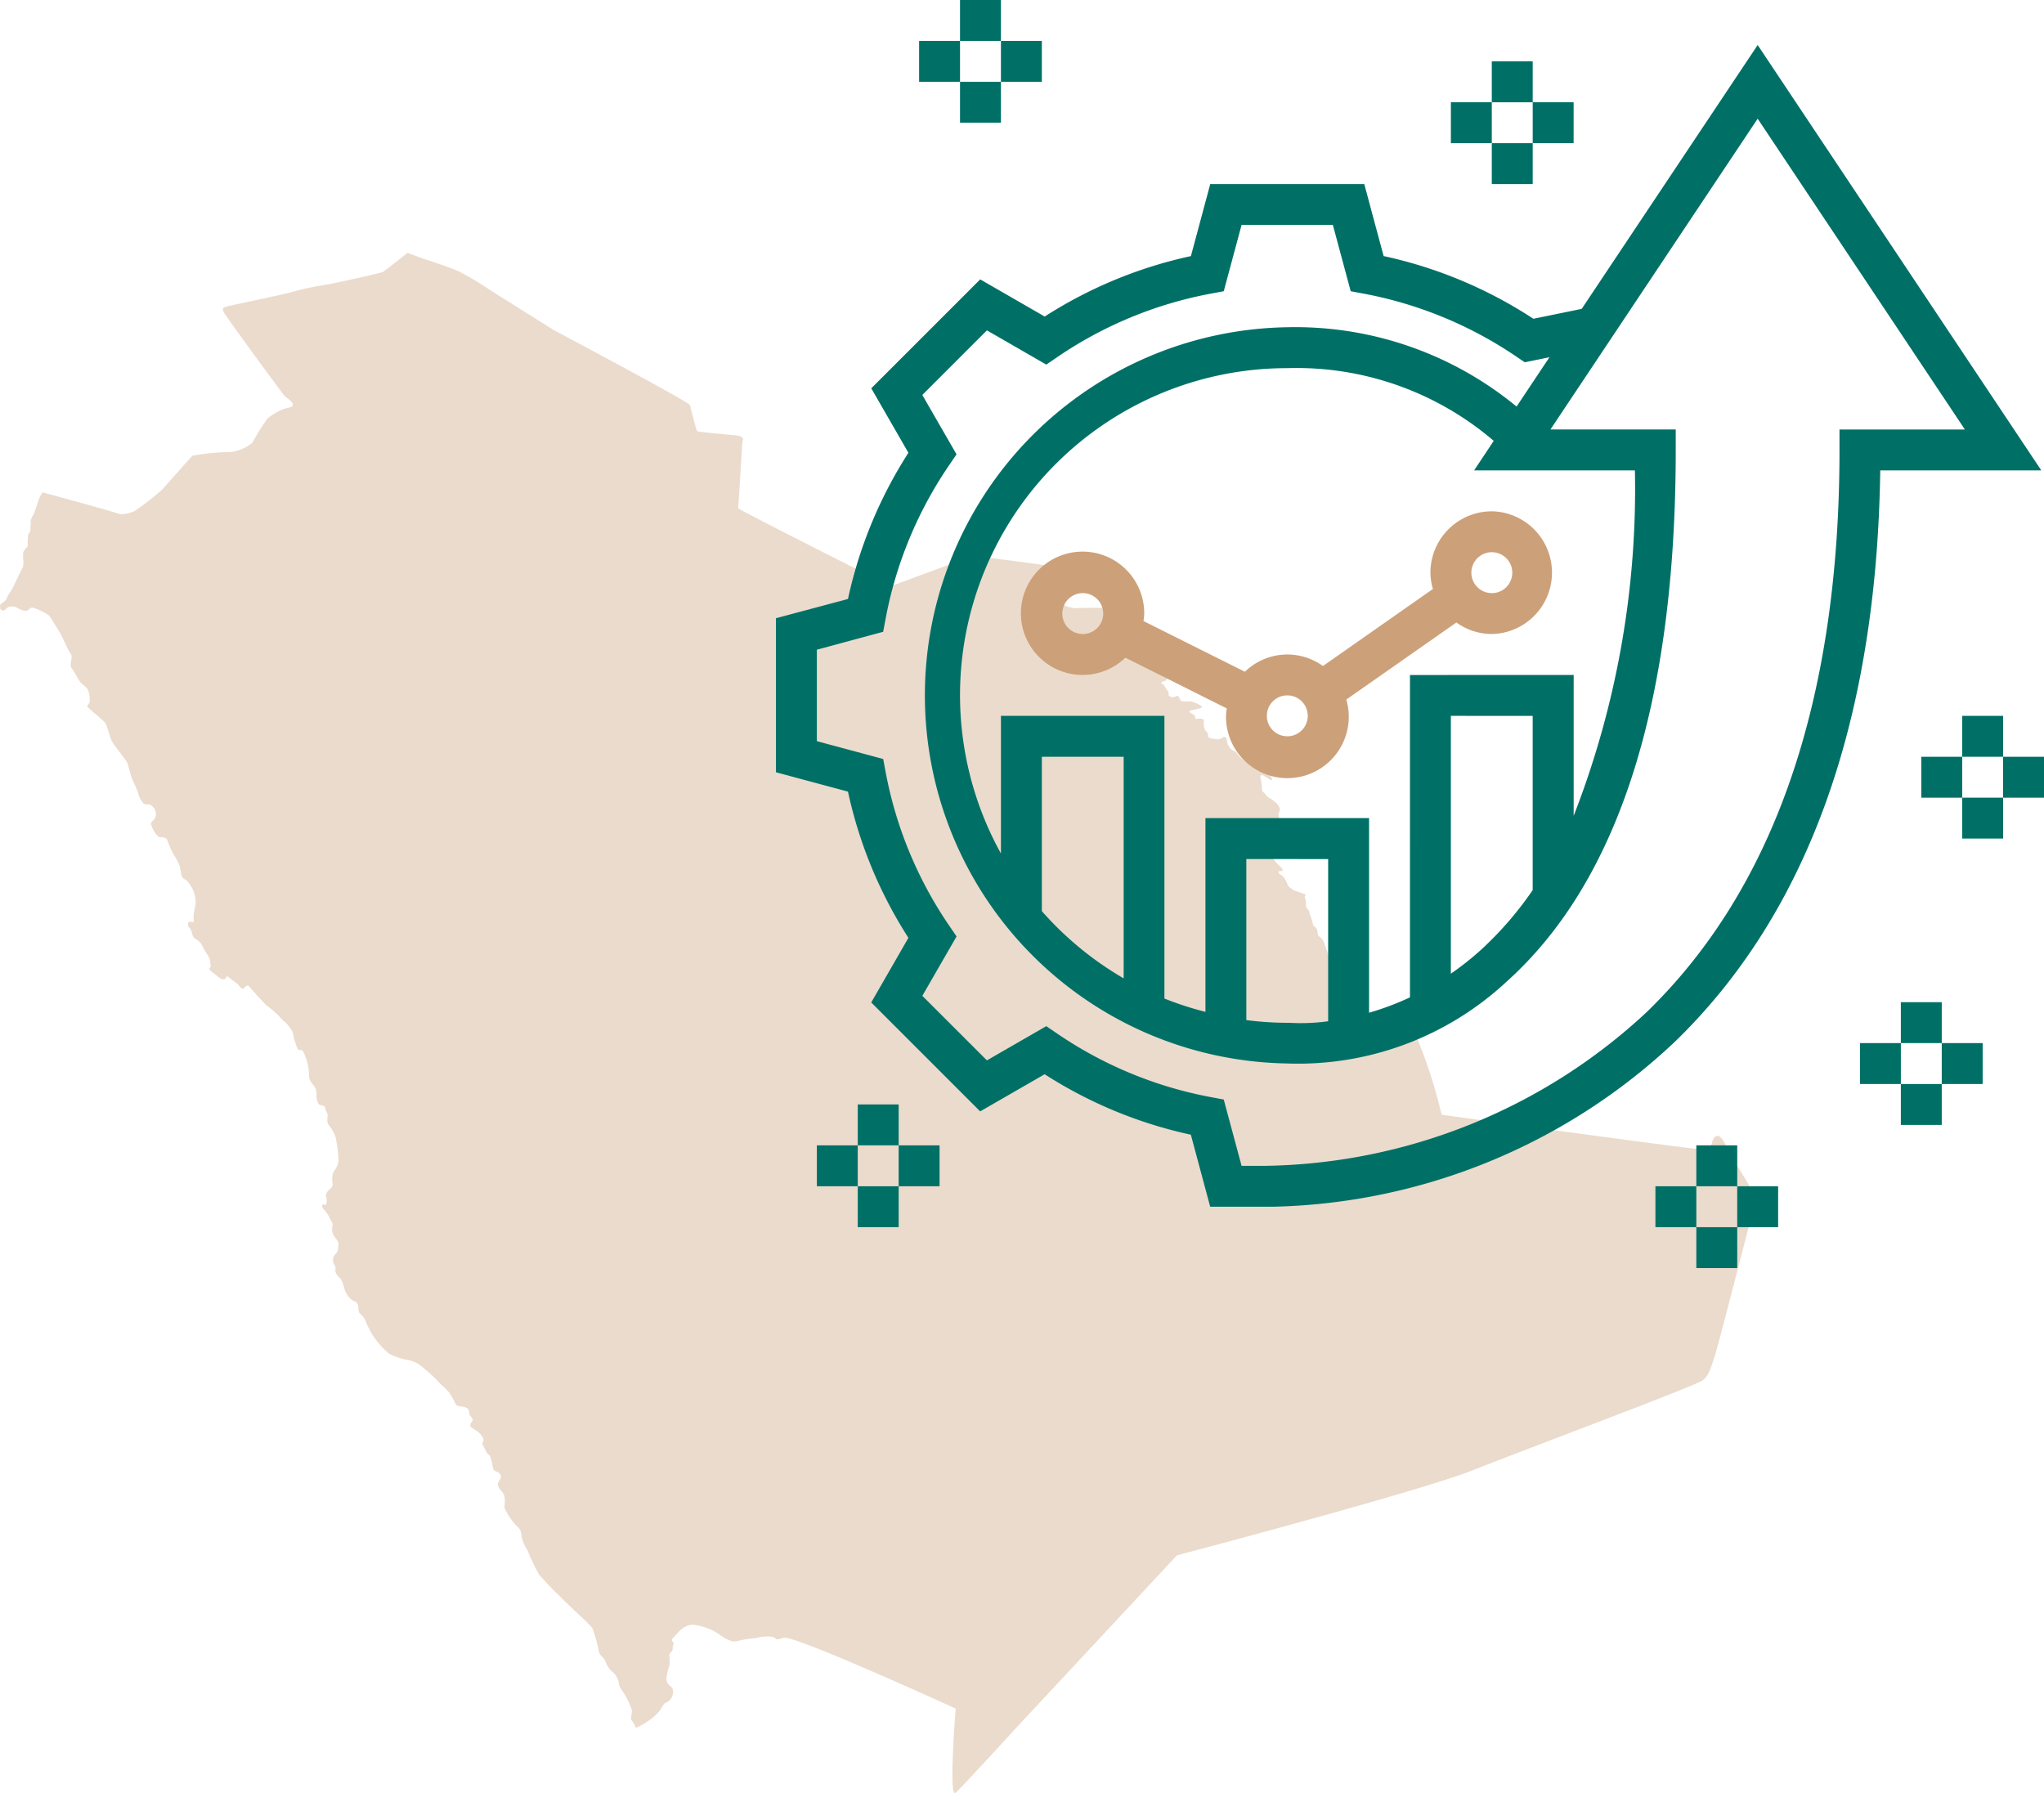 <svg xmlns="http://www.w3.org/2000/svg" width="75.241" height="66" viewBox="0 0 75.241 66">
  <g id="st-goal-new-2" transform="translate(-931.281 -3512)">
    <path id="Path_59223" data-name="Path 59223" d="M962.238,386.285a1.393,1.393,0,0,0-.153.29c-.017.085-.171.511-.171.511a1.025,1.025,0,0,0-.119.239.688.688,0,0,1,0,.187.549.549,0,0,0,0,.17l-.1.188s.017.017,0,.119a1.33,1.33,0,0,0,0,.273,1.436,1.436,0,0,0-.17.221,1.414,1.414,0,0,0,0,.273.963.963,0,0,1-.008.273c-.026.034-.359.733-.359.733a2.569,2.569,0,0,1-.145.238.853.853,0,0,0-.1.2c-.026.06-.1.1-.119.128s-.128.06-.119.136-.026.128.077.162.128-.077.247-.128a.424.424,0,0,1,.332.051c.068.034.23.132.341.083s.1-.151.273-.083a2.21,2.21,0,0,1,.537.273c.051.068.434.681.477.784s.23.486.264.545.077.094.085.17-.085.332,0,.435.255.443.341.537.23.162.273.3a1.04,1.04,0,0,1,.051.4c-.017.077-.1.128-.085.179s.588.494.665.613.162.537.247.682.485.639.545.758.136.494.2.639a4.642,4.642,0,0,1,.2.46.932.932,0,0,0,.213.417c.094.068.213-.034.358.136a.367.367,0,0,1,.043.426c-.043.085-.179.085-.111.264s.2.375.281.4.239,0,.29.094a3.718,3.718,0,0,0,.239.554,1.677,1.677,0,0,1,.222.417c.051.136.043.366.119.443s.136.043.272.264a1.1,1.1,0,0,1,.2.69c-.034.2-.068.358-.076.4s.017.222,0,.264-.171-.068-.2.06.06.145.111.256.023.221.177.324a.552.552,0,0,1,.257.29c.068.145.179.29.213.358a.5.5,0,0,1,.06.221c0,.077.034.1,0,.162s-.085.068.094.2.281.221.281.221.145.051.179,0,.043-.128.136-.043.281.2.349.281.136.179.2.111.128-.145.2-.051.486.545.613.673a4.322,4.322,0,0,1,.477.409c.111.153.213.179.392.409s.128.375.179.486.085.332.162.349.119-.077.23.23a1.779,1.779,0,0,1,.136.682.517.517,0,0,0,.17.383.524.524,0,0,1,.111.375.556.556,0,0,0,.085.332c.051.043.213.034.222.1a1.061,1.061,0,0,0,.094.247c.025.051,0,.026,0,.153s-.026.162.068.29a1.309,1.309,0,0,1,.23.409,5.968,5.968,0,0,1,.111.826.6.6,0,0,1-.085.307c-.077.145-.128.145-.145.341s.051.3-.026.383-.247.2-.2.349.017.349-.077.29-.1.1,0,.179a1.414,1.414,0,0,1,.247.392.277.277,0,0,1,.051.273.441.441,0,0,0,.077.315c.06.1.172.187.154.349s.008.179-.12.324a.311.311,0,0,0-.017.4c.068.1,0,.136.034.255s.153.179.222.307.1.341.145.417a.769.769,0,0,0,.213.281c.111.077.222.077.247.222s-.009.239.094.315a.609.609,0,0,1,.188.264,3.041,3.041,0,0,0,.307.588,3.132,3.132,0,0,0,.545.6,2.459,2.459,0,0,0,.63.222,1.1,1.1,0,0,1,.511.2,6.131,6.131,0,0,1,.707.639c.111.119.264.247.358.358a2.784,2.784,0,0,1,.239.418c.043.077.085.094.23.111s.255.068.272.162.009.153.06.2.1.111.068.162-.094.111-.077.187.23.17.315.247.187.221.171.29-.09.077,0,.221.083.221.194.3.128.52.187.571.272.1.255.247-.153.2-.094.349.162.187.222.349a1.18,1.18,0,0,1,0,.426,2.317,2.317,0,0,0,.452.682.468.468,0,0,1,.179.358,1.382,1.382,0,0,0,.221.537,7.239,7.239,0,0,0,.426.895,9.876,9.876,0,0,0,.75.784c.153.17.681.656.766.741a4.48,4.48,0,0,1,.452.452,6.271,6.271,0,0,1,.239.877c.077.2.162.162.239.349a.942.942,0,0,0,.256.383.676.676,0,0,1,.23.366.518.518,0,0,0,.111.3,2.687,2.687,0,0,1,.375.75c.009.17-.077.307,0,.383a.929.929,0,0,1,.145.256,1.76,1.76,0,0,0,.426-.23,1.793,1.793,0,0,0,.46-.409c.136-.187.1-.238.273-.307a.431.431,0,0,0,.187-.511c-.085-.119-.272-.136-.2-.494s.1-.307.1-.511-.051-.221.051-.324.027-.119.082-.273-.157-.1,0-.256.429-.562.838-.46a2.137,2.137,0,0,1,.835.324c.238.17.46.324.716.256a3.2,3.2,0,0,1,.63-.1,1.56,1.56,0,0,1,.63-.051c.221.068.034.153.409.034s6.338,2.607,6.338,2.607-.273,3.356,0,3.1,2.317-2.488,2.317-2.488l5.827-6.253s8.928-2.351,10.9-3.135,8.179-3.1,8.451-3.305.341-.613.443-.886,1.534-5.861,1.534-5.861l-1.056-1.738s-.2-.579-.409-.511-.136.477-.341.511-9.78-1.295-9.78-1.295a18.192,18.192,0,0,0-1.022-3.1,1.135,1.135,0,0,0-.307-.051,3.072,3.072,0,0,1-.809-.128,4.716,4.716,0,0,1-.545-.341c-.2-.145-.2-.094-.3-.213s-.324-.247-.409-.443a2.865,2.865,0,0,1-.153-.75c-.008-.162-.034-.042.026-.29l-.443-.451a.111.111,0,0,1-.162-.034,1.821,1.821,0,0,1-.128-.324c-.043-.119-.026-.068-.068-.188a.42.42,0,0,0-.094-.17c-.068-.1-.128-.043-.145-.179s-.026-.17-.077-.23-.077,0-.12-.2-.111-.29-.111-.358-.128-.153-.128-.247a.546.546,0,0,0-.034-.273c-.051-.128.136-.1-.085-.179s-.366-.111-.4-.162-.094-.009-.171-.2a.656.656,0,0,0-.247-.332c-.068-.034-.088-.062-.065-.108s.156.02.15-.051-.23-.256-.278-.321a.336.336,0,0,1-.085-.19,1.137,1.137,0,0,0-.028-.349c-.031-.062-.065-.048-.131-.094s-.1-.031-.133-.139-.091-.156-.094-.224a.365.365,0,0,1,.074-.221c.04-.034.04-.105.122,0s.1.2.2.236.122.065.148-.043.06-.31.077-.454-.051-.2-.017-.3.06-.136.025-.2a.478.478,0,0,0-.153-.2c-.085-.06-.068-.077-.179-.136a.447.447,0,0,1-.2-.179c-.009-.034-.111-.051-.111-.162a2.4,2.4,0,0,0-.043-.366c-.009-.026-.034-.094-.009-.119s.017-.085.17.017.273.187.247.085-.017-.06-.136-.187-.017-.051-.179-.179-.085-.136-.221-.17-.255,0-.366-.06a1.185,1.185,0,0,1-.375-.332c-.051-.1-.256-.136-.29-.239s-.051-.034-.077-.17,0-.145-.077-.2-.119.1-.315.077-.324-.034-.315-.145-.085-.136-.111-.2a.608.608,0,0,1-.051-.23c0-.094.043-.153-.085-.179s-.187.034-.222-.017.026-.068-.034-.111a1.1,1.1,0,0,0-.128-.077s-.136-.077.034-.111.443-.085.358-.145a1.072,1.072,0,0,0-.417-.179c-.111,0-.341.009-.358-.034s-.068-.17-.119-.17-.077.051-.162.051-.17-.051-.162-.1a.124.124,0,0,0-.026-.128,1.365,1.365,0,0,1-.145-.23c0-.026-.128-.017-.085-.085s.162-.026.2-.128a.263.263,0,0,0-.111-.307c-.111-.085-.213-.136-.213-.187s.136-.017.026-.179-.179-.1-.264-.145a.446.446,0,0,1-.2-.256.491.491,0,0,1-.017-.085.33.33,0,0,1,.009-.136c.009-.043.06-.06-.026-.119s-.1-.077-.145-.1-.026-.077-.085-.213-.119-.17-.094-.221.077-.043.034-.128-.051.034-.043-.085.128-.153-.043-.239-.171-.043-.255-.145a11.628,11.628,0,0,0-1.908-.062c-.159,0-.648-.079-.648-.409a1.917,1.917,0,0,0-.182-.806c-.1-.239-.08-.318-.318-.363s-2.647-.352-2.647-.352l-3.044,1.124s-5.623-2.828-5.611-2.874.148-2.4.159-2.453.1-.193-.239-.227-1.4-.125-1.431-.159-.239-.841-.261-.954-5.009-2.76-5.009-2.76-2.34-1.465-2.4-1.511a11.456,11.456,0,0,0-1.09-.647c-.318-.148-1.09-.4-1.261-.454s-.636-.238-.636-.238-.795.636-.9.7-2.011.466-2.045.466a11.876,11.876,0,0,0-1.249.261c-.42.125-2.34.511-2.431.545s-.25.023-.136.227,2.192,3.044,2.249,3.09.466.3.193.4a1.786,1.786,0,0,0-.841.42,7.692,7.692,0,0,0-.557.886,1.525,1.525,0,0,1-.8.341,8.538,8.538,0,0,0-1.408.136c-.08.091-.954,1.068-1.113,1.25a10.551,10.551,0,0,1-.988.772,1.112,1.112,0,0,1-.579.125C964.976,387.024,962.238,386.285,962.238,386.285Z" transform="translate(-29.389 3143.84)" fill="#cca079" opacity="0.38"/>
    <g id="growth" transform="translate(959.844 3512)">
      <path id="Path_59308" data-name="Path 59308" d="M41.65,18.859h5.929L37.138,3.2,30.66,12.913l-1.778.364a16.343,16.343,0,0,0-5.513-2.308l-.712-2.65H16.987l-.712,2.651a16.349,16.349,0,0,0-5.382,2.225L8.519,11.827l-4.01,4.01L5.876,18.21a16.356,16.356,0,0,0-2.225,5.382L1,24.3v5.671l2.651.712a16.349,16.349,0,0,0,2.225,5.382L4.508,38.444l4.01,4.01,2.373-1.367a16.356,16.356,0,0,0,5.382,2.225l.712,2.652h2.057c.028,0,.107,0,.232,0a22.262,22.262,0,0,0,14.8-6.058C38.973,35.175,41.519,28.1,41.65,18.859Zm-22.581,25.6h-.928l-.657-2.442-.465-.087a14.876,14.876,0,0,1-5.676-2.347l-.391-.267-2.186,1.26L6.389,38.2l1.26-2.186-.267-.391a14.869,14.869,0,0,1-2.347-5.676l-.087-.465-2.442-.657V25.459L4.947,24.8l.087-.465a14.876,14.876,0,0,1,2.347-5.676l.267-.391-1.26-2.186,2.378-2.378,2.186,1.26.391-.267a14.869,14.869,0,0,1,5.676-2.347l.465-.087.657-2.442H21.5l.657,2.442.465.087A14.876,14.876,0,0,1,28.3,14.7l.264.179.909-.186-1.21,1.816a12.8,12.8,0,0,0-8.442-2.92,13.552,13.552,0,0,0-.037,27.1,11.263,11.263,0,0,0,8.1-3c4.139-3.706,6.238-10.294,6.238-19.584v-.753H29.51L37.138,5.912l7.628,11.442H40.15v.753c0,9.172-2.391,16.136-7.106,20.7A21.048,21.048,0,0,1,19.069,44.457Zm5.27-18.069V38.256a10.2,10.2,0,0,1-1.506.566V31.658H16.81V38.79A12,12,0,0,1,15.3,38.3V27.894H9.282V32.96a12.036,12.036,0,0,1,10.54-17.865,11.154,11.154,0,0,1,7.6,2.676L26.7,18.859h5.919a33.121,33.121,0,0,1-2.254,12.714V26.388Zm4.517,1.506v6.413a12.726,12.726,0,0,1-1.944,2.235,10.686,10.686,0,0,1-1.068.84V27.894Zm-7.529,5.27v5.97a7.3,7.3,0,0,1-1.423.057l-.083,0a11.973,11.973,0,0,1-1.506-.1V33.164ZM13.8,29.4v8.157a12.116,12.116,0,0,1-3.012-2.475V29.4Z" transform="translate(-1 -1.543)" fill="#007066"/>
      <path id="Path_59309" data-name="Path 59309" d="M30.316,26a2.261,2.261,0,0,0-2.259,2.259,2.223,2.223,0,0,0,.091.6L24.1,31.695a2.236,2.236,0,0,0-2.872.211l-3.734-1.867a2.209,2.209,0,0,0,.028-.274,2.27,2.27,0,1,0-.695,1.623l3.734,1.867a2.209,2.209,0,0,0-.028.274,2.259,2.259,0,1,0,4.427-.6l4.053-2.837a2.236,2.236,0,0,0,1.307.424,2.259,2.259,0,0,0,0-4.517ZM15.259,30.517a.753.753,0,1,1,.753-.753A.753.753,0,0,1,15.259,30.517Zm7.529,3.764a.753.753,0,1,1,.753-.753A.753.753,0,0,1,22.787,34.282Zm7.529-5.27a.753.753,0,1,1,.753-.753A.753.753,0,0,1,30.316,29.012Z" transform="translate(-3.965 -7.178)" fill="#cca079"/>
      <rect id="Rectangle_16027" data-name="Rectangle 16027" width="1.506" height="1.506" transform="translate(6.776 0)" fill="#007066"/>
      <rect id="Rectangle_16028" data-name="Rectangle 16028" width="1.506" height="1.506" transform="translate(6.776 3.012)" fill="#007066"/>
      <rect id="Rectangle_16029" data-name="Rectangle 16029" width="1.506" height="1.506" transform="translate(8.282 1.506)" fill="#007066"/>
      <rect id="Rectangle_16030" data-name="Rectangle 16030" width="1.506" height="1.506" transform="translate(5.27 1.506)" fill="#007066"/>
      <rect id="Rectangle_16031" data-name="Rectangle 16031" width="1.506" height="1.506" transform="translate(33.88 42.161)" fill="#007066"/>
      <rect id="Rectangle_16032" data-name="Rectangle 16032" width="1.506" height="1.506" transform="translate(33.88 45.173)" fill="#007066"/>
      <rect id="Rectangle_16033" data-name="Rectangle 16033" width="1.506" height="1.506" transform="translate(35.385 43.667)" fill="#007066"/>
      <rect id="Rectangle_16034" data-name="Rectangle 16034" width="1.506" height="1.506" transform="translate(32.374 43.667)" fill="#007066"/>
      <rect id="Rectangle_16035" data-name="Rectangle 16035" width="1.506" height="1.506" transform="translate(43.667 26.351)" fill="#007066"/>
      <rect id="Rectangle_16036" data-name="Rectangle 16036" width="1.506" height="1.506" transform="translate(43.667 29.362)" fill="#007066"/>
      <rect id="Rectangle_16037" data-name="Rectangle 16037" width="1.506" height="1.506" transform="translate(45.173 27.857)" fill="#007066"/>
      <rect id="Rectangle_16038" data-name="Rectangle 16038" width="1.506" height="1.506" transform="translate(42.161 27.857)" fill="#007066"/>
      <rect id="Rectangle_16039" data-name="Rectangle 16039" width="1.506" height="1.506" transform="translate(26.351 2.259)" fill="#007066"/>
      <rect id="Rectangle_16040" data-name="Rectangle 16040" width="1.506" height="1.506" transform="translate(26.351 5.27)" fill="#007066"/>
      <rect id="Rectangle_16041" data-name="Rectangle 16041" width="1.506" height="1.506" transform="translate(27.857 3.764)" fill="#007066"/>
      <rect id="Rectangle_16042" data-name="Rectangle 16042" width="1.506" height="1.506" transform="translate(24.845 3.764)" fill="#007066"/>
      <rect id="Rectangle_16043" data-name="Rectangle 16043" width="1.506" height="1.506" transform="translate(41.408 36.891)" fill="#007066"/>
      <rect id="Rectangle_16044" data-name="Rectangle 16044" width="1.506" height="1.506" transform="translate(41.408 39.903)" fill="#007066"/>
      <rect id="Rectangle_16045" data-name="Rectangle 16045" width="1.506" height="1.506" transform="translate(42.914 38.397)" fill="#007066"/>
      <rect id="Rectangle_16046" data-name="Rectangle 16046" width="1.506" height="1.506" transform="translate(39.903 38.397)" fill="#007066"/>
      <rect id="Rectangle_16047" data-name="Rectangle 16047" width="1.506" height="1.506" transform="translate(3.012 40.655)" fill="#007066"/>
      <rect id="Rectangle_16048" data-name="Rectangle 16048" width="1.506" height="1.506" transform="translate(3.012 43.667)" fill="#007066"/>
      <rect id="Rectangle_16049" data-name="Rectangle 16049" width="1.506" height="1.506" transform="translate(4.517 42.161)" fill="#007066"/>
      <rect id="Rectangle_16050" data-name="Rectangle 16050" width="1.506" height="1.506" transform="translate(1.506 42.161)" fill="#007066"/>
    </g>
  </g>
</svg>
